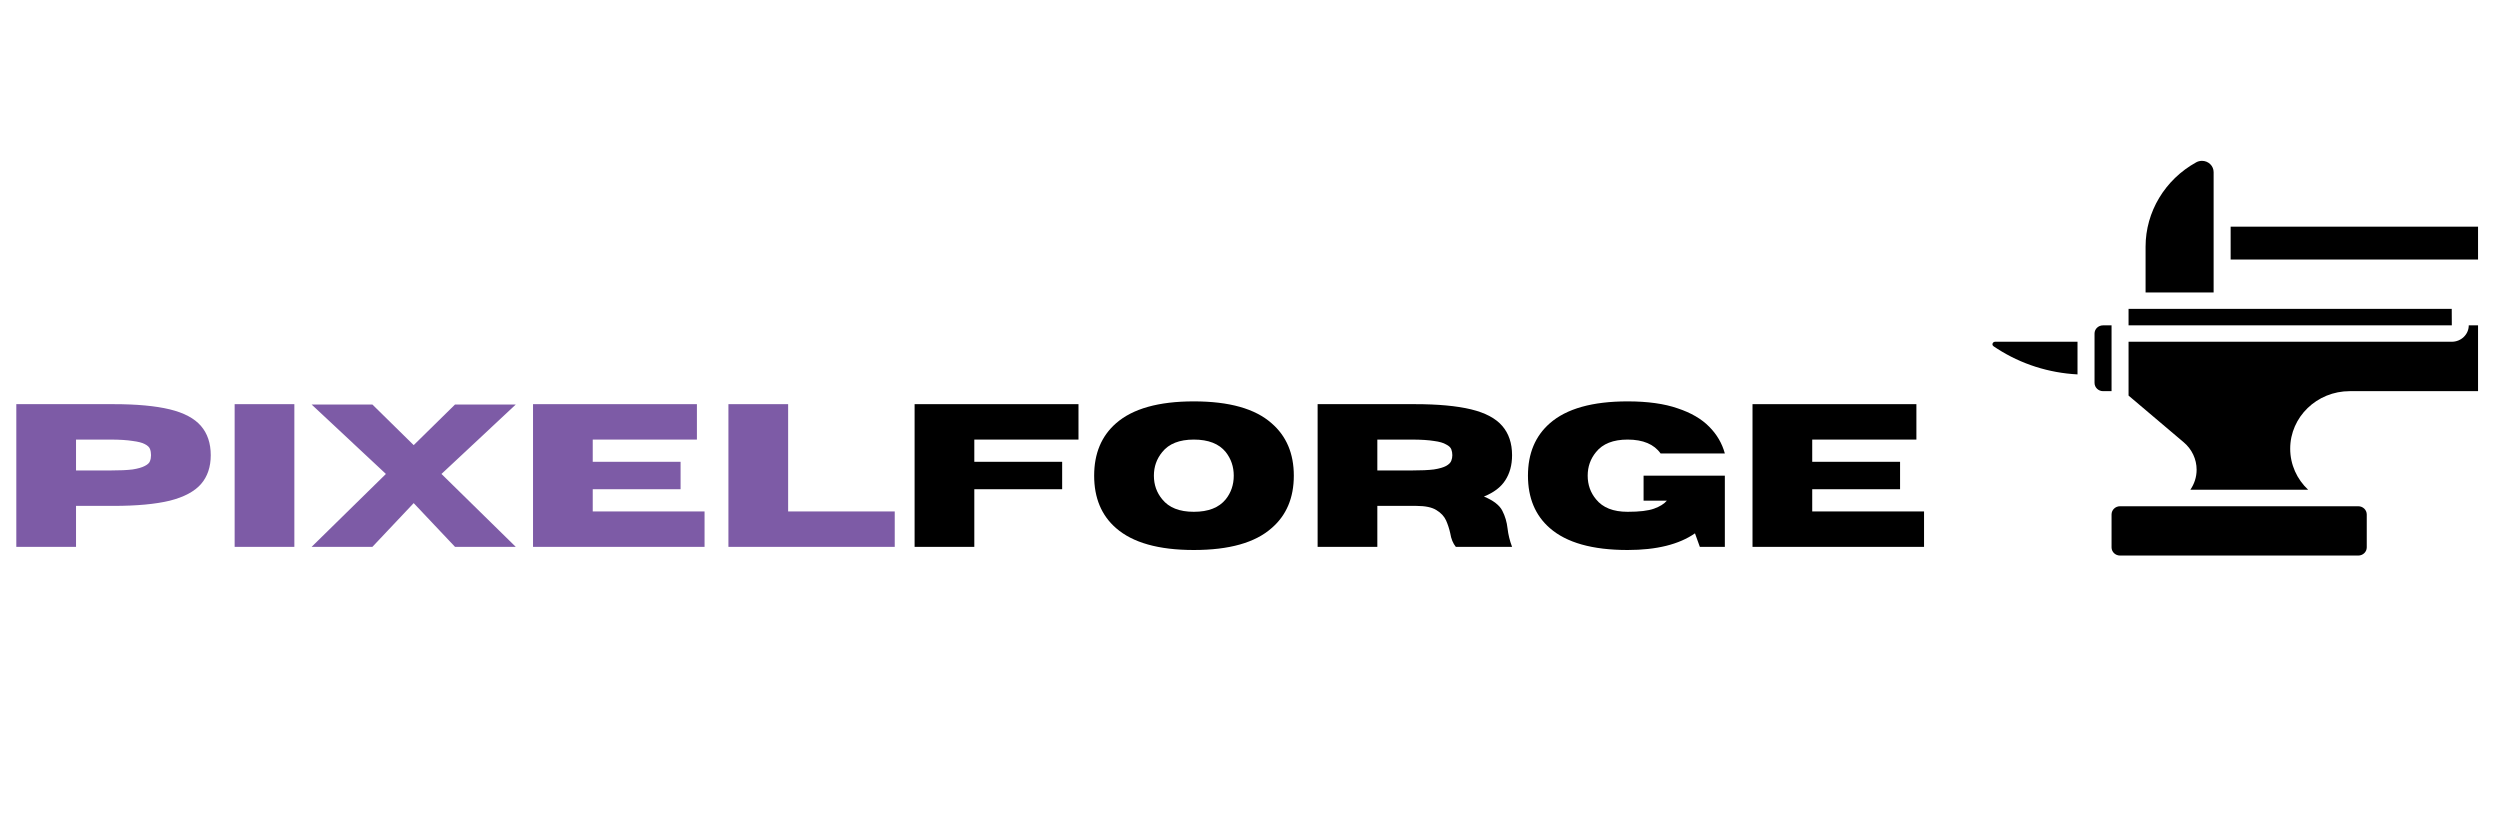 <svg xmlns="http://www.w3.org/2000/svg" xmlns:xlink="http://www.w3.org/1999/xlink" width="150" zoomAndPan="magnify" viewBox="0 0 112.5 37.5" height="50" preserveAspectRatio="xMidYMid meet" version="1.0"><defs><g/><clipPath id="95f9410f79"><path d="M 96 7.238 L 100 7.238 L 100 14 L 96 14 Z M 96 7.238 " clip-rule="nonzero"/></clipPath><clipPath id="84c03d8eaa"><path d="M 89.66 15 L 94 15 L 94 17 L 89.66 17 Z M 89.66 15 " clip-rule="nonzero"/></clipPath><clipPath id="65466118ca"><path d="M 95 14 L 111.512 14 L 111.512 23 L 95 23 Z M 95 14 " clip-rule="nonzero"/></clipPath><clipPath id="118f842dbb"><path d="M 100 10 L 111.512 10 L 111.512 12 L 100 12 Z M 100 10 " clip-rule="nonzero"/></clipPath><clipPath id="9bcd211f50"><path d="M 0.492 18 L 41 18 L 41 25 L 0.492 25 Z M 0.492 18 " clip-rule="nonzero"/></clipPath></defs><path fill="#000000" d="M 110.328 13.898 L 95.785 13.898 L 95.785 14.641 L 110.332 14.641 Z M 110.328 13.898 " fill-opacity="1" fill-rule="nonzero"/><g clip-path="url(#95f9410f79)"><path fill="#000000" d="M 99.613 7.746 C 99.613 7.465 99.379 7.238 99.09 7.238 C 98.996 7.238 98.906 7.262 98.828 7.305 C 97.422 8.082 96.551 9.535 96.551 11.098 L 96.551 13.16 L 99.613 13.16 Z M 99.613 7.746 " fill-opacity="1" fill-rule="nonzero"/></g><g clip-path="url(#84c03d8eaa)"><path fill="#000000" d="M 89.66 15.492 C 89.66 15.531 89.68 15.562 89.715 15.586 L 89.875 15.691 C 90.957 16.387 92.199 16.781 93.488 16.848 L 93.488 15.379 L 89.777 15.379 C 89.715 15.379 89.66 15.43 89.66 15.492 Z M 89.66 15.492 " fill-opacity="1" fill-rule="nonzero"/></g><path fill="#000000" d="M 95.02 14.641 L 94.637 14.641 C 94.426 14.641 94.254 14.805 94.254 15.008 L 94.254 17.23 C 94.254 17.434 94.426 17.602 94.637 17.602 L 95.02 17.602 Z M 95.02 14.641 " fill-opacity="1" fill-rule="nonzero"/><g clip-path="url(#65466118ca)"><path fill="#000000" d="M 110.328 15.379 L 95.785 15.379 L 95.785 17.801 L 98.266 19.902 C 98.637 20.215 98.848 20.664 98.848 21.137 C 98.848 21.473 98.742 21.781 98.566 22.039 L 103.867 22.039 C 103.367 21.57 103.059 20.914 103.059 20.191 C 103.059 18.762 104.262 17.602 105.738 17.602 L 111.859 17.602 L 111.859 14.641 L 111.094 14.641 C 111.094 15.047 110.754 15.379 110.328 15.379 Z M 110.328 15.379 " fill-opacity="1" fill-rule="nonzero"/></g><g clip-path="url(#118f842dbb)"><path fill="#000000" d="M 100.379 10.199 L 111.859 10.199 L 111.859 11.68 L 100.379 11.68 Z M 100.379 10.199 " fill-opacity="1" fill-rule="nonzero"/></g><path fill="#000000" d="M 106.121 22.781 L 95.402 22.781 C 95.191 22.781 95.02 22.945 95.02 23.152 L 95.02 24.633 C 95.02 24.836 95.191 25 95.402 25 L 106.121 25 C 106.332 25 106.504 24.836 106.504 24.633 L 106.504 23.152 C 106.504 22.945 106.332 22.781 106.121 22.781 Z M 106.121 22.781 " fill-opacity="1" fill-rule="nonzero"/><g clip-path="url(#9bcd211f50)"><g fill="#7d5ba6" fill-opacity="1"><g transform="translate(0.015, 24.609)"><g><path d="M 3.406 0 L 0.719 0 L 0.719 -6.422 L 5.094 -6.422 C 6.133 -6.422 6.977 -6.344 7.625 -6.188 C 8.27 -6.031 8.738 -5.781 9.031 -5.438 C 9.32 -5.102 9.469 -4.664 9.469 -4.125 C 9.469 -3.594 9.32 -3.16 9.031 -2.828 C 8.738 -2.492 8.27 -2.242 7.625 -2.078 C 6.977 -1.922 6.133 -1.844 5.094 -1.844 L 3.406 -1.844 Z M 3.406 -3.438 L 4.938 -3.438 C 5.375 -3.438 5.711 -3.453 5.953 -3.484 C 6.203 -3.523 6.383 -3.578 6.5 -3.641 C 6.625 -3.703 6.703 -3.773 6.734 -3.859 C 6.766 -3.941 6.781 -4.031 6.781 -4.125 C 6.781 -4.227 6.766 -4.32 6.734 -4.406 C 6.703 -4.488 6.625 -4.562 6.5 -4.625 C 6.383 -4.688 6.203 -4.734 5.953 -4.766 C 5.711 -4.805 5.375 -4.828 4.938 -4.828 L 3.406 -4.828 Z M 3.406 -3.438 "/></g></g><g transform="translate(9.84, 24.609)"><g><path d="M 3.406 0 L 0.719 0 L 0.719 -6.422 L 3.406 -6.422 Z M 3.406 0 "/></g></g><g transform="translate(13.96, 24.609)"><g><path d="M 9.25 0 L 6.516 0 L 4.656 -1.969 L 2.797 0 L 0.062 0 L 3.406 -3.281 L 0.062 -6.406 L 2.797 -6.406 L 4.656 -4.578 L 6.516 -6.406 L 9.25 -6.406 L 5.906 -3.281 Z M 9.25 0 "/></g></g><g transform="translate(23.267, 24.609)"><g><path d="M 8.438 0 L 0.719 0 L 0.719 -6.422 L 8.094 -6.422 L 8.094 -4.828 L 3.406 -4.828 L 3.406 -3.828 L 7.359 -3.828 L 7.359 -2.594 L 3.406 -2.594 L 3.406 -1.594 L 8.438 -1.594 Z M 8.438 0 "/></g></g><g transform="translate(32.06, 24.609)"><g><path d="M 8.203 0 L 0.719 0 L 0.719 -6.422 L 3.406 -6.422 L 3.406 -1.594 L 8.203 -1.594 Z M 8.203 0 "/></g></g></g></g><g fill="#000000" fill-opacity="1"><g transform="translate(40.438, 24.609)"><g><path d="M 3.406 0 L 0.719 0 L 0.719 -6.422 L 8.094 -6.422 L 8.094 -4.828 L 3.406 -4.828 L 3.406 -3.828 L 7.359 -3.828 L 7.359 -2.594 L 3.406 -2.594 Z M 3.406 0 "/></g></g><g transform="translate(48.878, 24.609)"><g><path d="M 4.844 0.141 C 3.258 0.141 2.094 -0.188 1.344 -0.844 C 0.688 -1.414 0.359 -2.203 0.359 -3.203 C 0.359 -4.203 0.688 -4.988 1.344 -5.562 C 2.094 -6.219 3.258 -6.547 4.844 -6.547 C 6.438 -6.547 7.602 -6.219 8.344 -5.562 C 9.008 -4.988 9.344 -4.203 9.344 -3.203 C 9.344 -2.203 9.008 -1.414 8.344 -0.844 C 7.602 -0.188 6.438 0.141 4.844 0.141 Z M 4.844 -1.578 C 5.5 -1.578 5.977 -1.766 6.281 -2.141 C 6.52 -2.441 6.641 -2.797 6.641 -3.203 C 6.641 -3.609 6.52 -3.961 6.281 -4.266 C 5.977 -4.641 5.5 -4.828 4.844 -4.828 C 4.195 -4.828 3.723 -4.641 3.422 -4.266 C 3.172 -3.961 3.047 -3.609 3.047 -3.203 C 3.047 -2.797 3.172 -2.441 3.422 -2.141 C 3.723 -1.766 4.195 -1.578 4.844 -1.578 Z M 4.844 -1.578 "/></g></g><g transform="translate(58.574, 24.609)"><g><path d="M 9.469 0 L 6.938 0 C 6.812 -0.156 6.727 -0.359 6.688 -0.609 C 6.645 -0.805 6.582 -1 6.5 -1.188 C 6.414 -1.375 6.27 -1.531 6.062 -1.656 C 5.863 -1.781 5.562 -1.844 5.156 -1.844 L 3.406 -1.844 L 3.406 0 L 0.719 0 L 0.719 -6.422 L 5.094 -6.422 C 6.133 -6.422 6.977 -6.344 7.625 -6.188 C 8.27 -6.031 8.738 -5.781 9.031 -5.438 C 9.32 -5.102 9.469 -4.664 9.469 -4.125 C 9.469 -3.676 9.363 -3.297 9.156 -2.984 C 8.957 -2.68 8.641 -2.441 8.203 -2.266 C 8.629 -2.086 8.906 -1.875 9.031 -1.625 C 9.156 -1.383 9.234 -1.117 9.266 -0.828 C 9.297 -0.555 9.363 -0.281 9.469 0 Z M 3.406 -3.438 L 4.938 -3.438 C 5.375 -3.438 5.711 -3.453 5.953 -3.484 C 6.203 -3.523 6.383 -3.578 6.5 -3.641 C 6.625 -3.711 6.703 -3.789 6.734 -3.875 C 6.766 -3.957 6.781 -4.039 6.781 -4.125 C 6.781 -4.219 6.766 -4.305 6.734 -4.391 C 6.703 -4.473 6.625 -4.547 6.5 -4.609 C 6.383 -4.68 6.203 -4.734 5.953 -4.766 C 5.711 -4.805 5.375 -4.828 4.938 -4.828 L 3.406 -4.828 Z M 3.406 -3.438 "/></g></g><g transform="translate(68.399, 24.609)"><g><path d="M 4.844 0.141 C 3.258 0.141 2.094 -0.188 1.344 -0.844 C 0.688 -1.414 0.359 -2.203 0.359 -3.203 C 0.359 -4.203 0.688 -4.988 1.344 -5.562 C 2.094 -6.219 3.258 -6.547 4.844 -6.547 C 5.75 -6.547 6.5 -6.441 7.094 -6.234 C 7.695 -6.035 8.172 -5.758 8.516 -5.406 C 8.859 -5.062 9.094 -4.66 9.219 -4.203 L 6.328 -4.203 C 6.035 -4.617 5.539 -4.828 4.844 -4.828 C 4.195 -4.828 3.723 -4.641 3.422 -4.266 C 3.172 -3.961 3.047 -3.609 3.047 -3.203 C 3.047 -2.797 3.172 -2.441 3.422 -2.141 C 3.723 -1.766 4.195 -1.578 4.844 -1.578 C 5.375 -1.578 5.77 -1.625 6.031 -1.719 C 6.289 -1.812 6.484 -1.93 6.609 -2.078 L 5.562 -2.078 L 5.562 -3.203 L 9.219 -3.203 L 9.219 0 L 8.094 0 L 7.875 -0.609 C 7.156 -0.109 6.145 0.141 4.844 0.141 Z M 4.844 0.141 "/></g></g><g transform="translate(78.144, 24.609)"><g><path d="M 8.438 0 L 0.719 0 L 0.719 -6.422 L 8.094 -6.422 L 8.094 -4.828 L 3.406 -4.828 L 3.406 -3.828 L 7.359 -3.828 L 7.359 -2.594 L 3.406 -2.594 L 3.406 -1.594 L 8.438 -1.594 Z M 8.438 0 "/></g></g></g></svg>